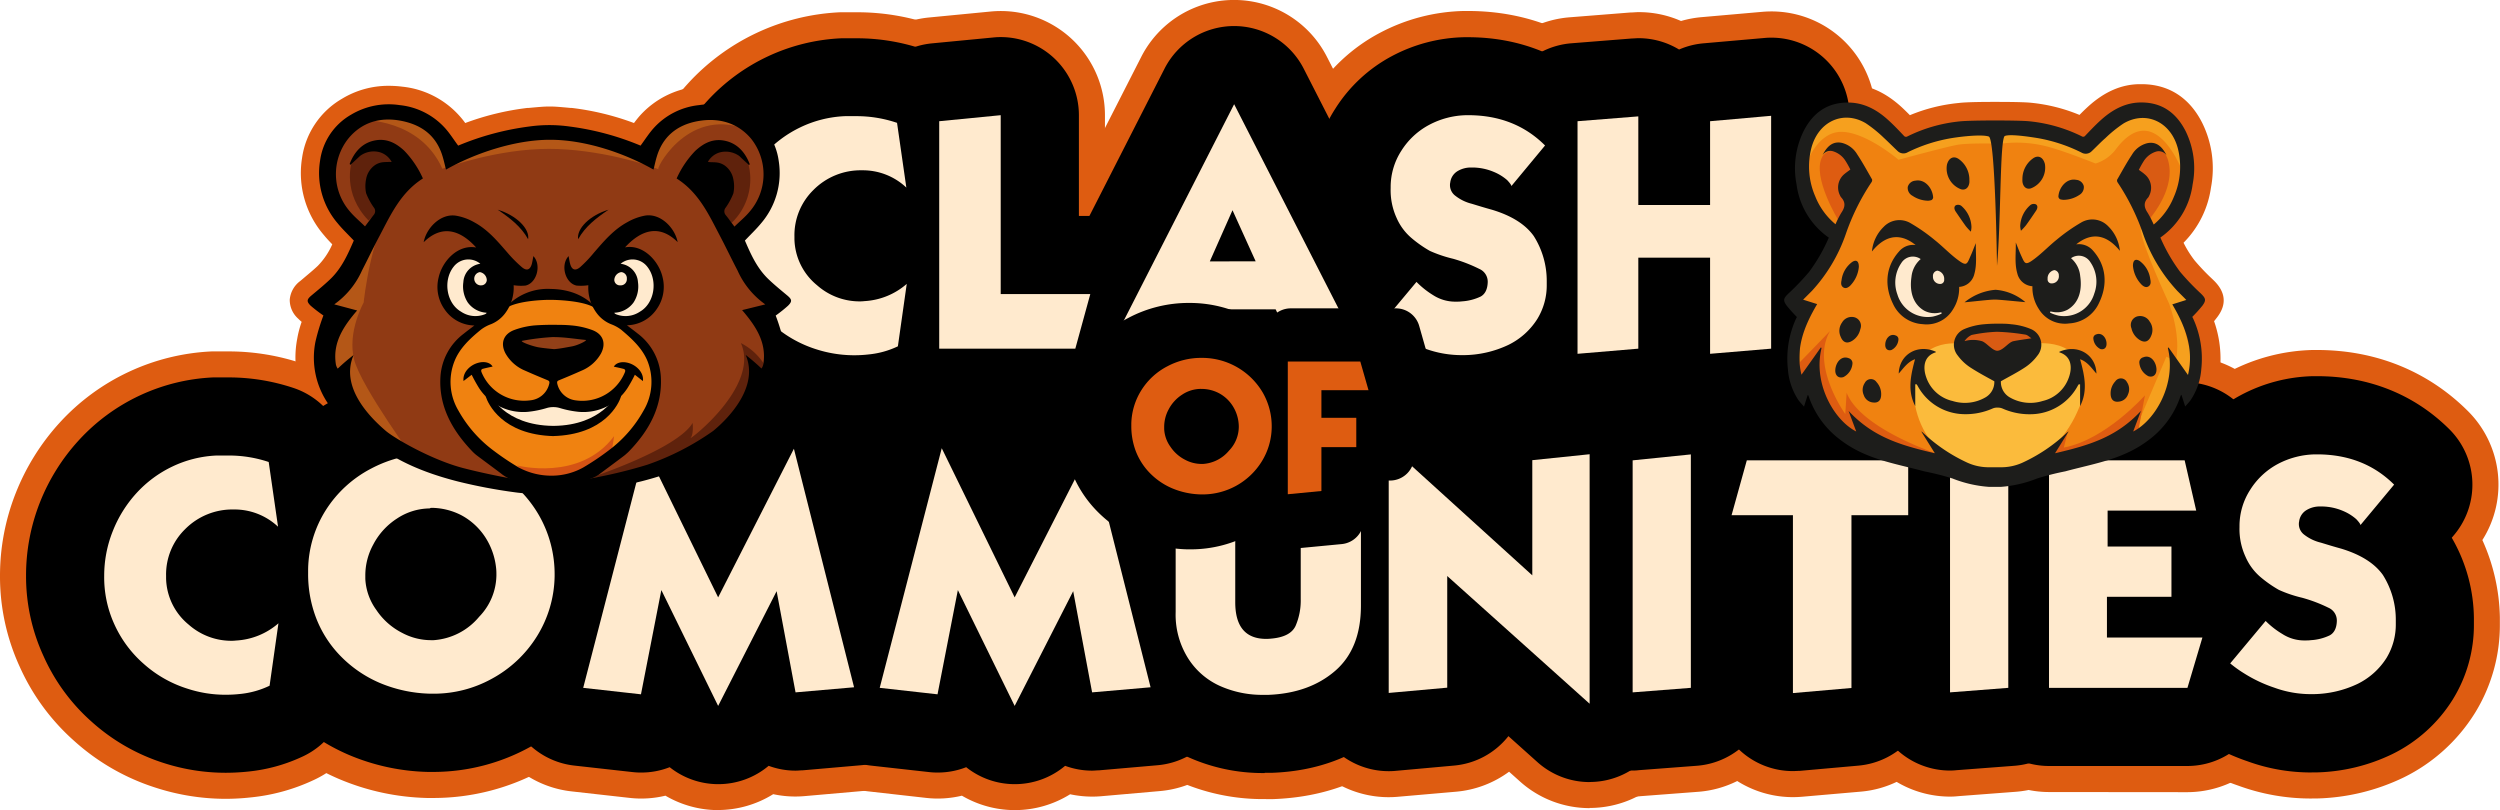 <svg xmlns="http://www.w3.org/2000/svg" viewBox="0 0 564.3 182.86"><defs><style>.cls-1{fill:#de5c11;}.cls-2{fill:#ffeace;}.cls-3{fill:#b45717;}.cls-4{fill:#903a14;}.cls-5{fill:#5f220c;}.cls-6{fill:#f08210;}.cls-7{fill:#d55314;}.cls-8{fill:#914018;}.cls-9{fill:#d95b13;}.cls-10{fill:#f6a01e;}.cls-11{fill:#fbbb3c;}.cls-12{fill:#1d1d1b;}</style></defs><g id="Capa_2" data-name="Capa 2"><g id="Capa_1-2" data-name="Capa 1"><path class="cls-1" d="M125.67,115.84q-.89,0-1.8-.06c-.72,0-5.36-.12-8.08-.5a122.34,122.34,0,0,1-13.58-2.59c-9.35-2.39-16.32-5.77-21.94-10.63a31.63,31.63,0,0,1-5.42-6,4.94,4.94,0,0,1-4-2.34,22.43,22.43,0,0,1-3.76-17.26,23.28,23.28,0,0,1,1-3.81q-.39-.33-.78-.72a5.67,5.67,0,0,1-1.91-4.28,5.87,5.87,0,0,1,2.37-4.22l.69-.58c1.17-1,2.27-1.89,3.28-2.85A16.25,16.25,0,0,0,75,55.15c-.66-.68-1.29-1.35-1.9-2.1a21.44,21.44,0,0,1-4.92-17.39,18.45,18.45,0,0,1,9-13.36A20.18,20.18,0,0,1,87.8,19.37a24.84,24.84,0,0,1,3.07.2,20.09,20.09,0,0,1,12.75,6.48c.51.57,1,1.15,1.39,1.72a60.83,60.83,0,0,1,14.07-3.41l.28,0c2.28-.21,3.42-.32,4.7-.32s2.41.11,4.7.32l.27,0a60.83,60.83,0,0,1,14.07,3.41c.43-.57.88-1.15,1.39-1.72a20.09,20.09,0,0,1,12.75-6.48,25,25,0,0,1,3.08-.2,20.32,20.32,0,0,1,10.62,2.92,18.48,18.48,0,0,1,9,13.37A21.44,21.44,0,0,1,175,53.05c-.61.75-1.24,1.42-1.89,2.1A16,16,0,0,0,176.38,60c1,1,2.11,1.88,3.28,2.85l.69.58a5.87,5.87,0,0,1,2.38,4.22A5.74,5.74,0,0,1,180.82,72c-.26.26-.53.5-.79.72a23.28,23.28,0,0,1,1,3.81,22.46,22.46,0,0,1-3.75,17.26,5,5,0,0,1-4,2.34,31.29,31.29,0,0,1-5.42,6c-5.62,4.86-12.59,8.24-21.94,10.63a122.34,122.34,0,0,1-13.58,2.59A47.85,47.85,0,0,1,125.67,115.84Zm-1.29-10.76a32.64,32.64,0,0,0,6.65-.9c.64-.15,1.49-.31,2.51-.49A79,79,0,0,0,144.78,101a56.05,56.05,0,0,0,13.55-6.9c1.41-1.16,8.31-7.22,6.14-12.29a4.16,4.16,0,0,1,2.46-5.58,26.06,26.06,0,0,0-2.59-3.46,4.18,4.18,0,0,1,.57-6A35.87,35.87,0,0,1,162.7,63c-.62-1.2-1.22-2.41-1.82-3.61-.7-1.42-1.41-2.84-2.14-4.24l-.68-1.29c-2.16-4.17-4-7.76-7.62-10.05a4,4,0,0,1-1.5-1.66,4.37,4.37,0,0,1-1.46.26,4.2,4.2,0,0,1-2.06-.54c-6.8-3.85-14.72-6.16-21.2-6.19h-.1c-7.74,0-16.15,3.2-21.43,6.19a4.13,4.13,0,0,1-2,.54,4.28,4.28,0,0,1-1.46-.26,4.19,4.19,0,0,1-1.5,1.66c-3.6,2.29-5.47,5.88-7.63,10l-.67,1.3c-.74,1.4-1.45,2.82-2.15,4.24-.6,1.2-1.2,2.41-1.82,3.61a35.87,35.87,0,0,1-2.21,3.77,4.26,4.26,0,0,1,1.39,2,4.2,4.2,0,0,1-.81,4,26,26,0,0,0-2.6,3.46,4,4,0,0,1,1.27.71,4.15,4.15,0,0,1,1.19,4.87c-1.93,4.53,3,9.66,6.18,12.32a55.49,55.49,0,0,0,15.88,7.54c7.19,1.86,16.35,3.43,18.29,3.43h.39Z"/><path class="cls-1" d="M449,114h-.31a32.62,32.62,0,0,1-9.5-2.19,19.37,19.37,0,0,0-3.25-.85c-.83-.18-1.69-.36-2.58-.6-1.27-.34-2.53-.65-3.77-1-5.72-1.41-11.63-2.87-17.1-7.21a24.67,24.67,0,0,1-5.73-6.36,4.1,4.1,0,0,1-2.68-1.41l-.41-.45a13,13,0,0,1-1.11-1.35,18.64,18.64,0,0,1-3.12-8.92,25.39,25.39,0,0,1,1.31-11.32c-.27-.3-.53-.63-.79-1-2.09-2.86-1.8-5.63.87-8.22l.29-.28a48.86,48.86,0,0,0,4-4.21,23.65,23.65,0,0,0,2.5-4,22,22,0,0,1-6.19-12.45,23.13,23.13,0,0,1,1.95-14.55C406.26,22,411,19,417.09,19h.31c4.21.07,8.06,1.75,11.79,5.14.66.61,1.3,1.24,1.91,1.86a38.3,38.3,0,0,1,11-2.75C444,23,448.81,23,450.24,23s6.21,0,8.14.19a38.3,38.3,0,0,1,11,2.75c.61-.62,1.25-1.25,1.92-1.86C475,20.71,478.87,19,483.07,19h.31c6.08,0,10.83,3,13.73,8.79a23.13,23.13,0,0,1,1.95,14.55,22,22,0,0,1-6.19,12.45,23.65,23.65,0,0,0,2.5,4,48.63,48.63,0,0,0,4,4.2l.3.29c2.67,2.59,3,5.36.87,8.22-.26.35-.52.68-.78,1a25.51,25.51,0,0,1,1.3,11.32,18.64,18.64,0,0,1-3.12,8.92A11.79,11.79,0,0,1,496.83,94l-.4.45a4.25,4.25,0,0,1-2.69,1.42,24.82,24.82,0,0,1-5.73,6.35c-5.49,4.35-11.38,5.81-17.08,7.22-1.22.3-2.45.6-3.7.94-.9.24-1.76.42-2.59.6a20.67,20.67,0,0,0-3.25.85,32.55,32.55,0,0,1-9.5,2.19H449ZM433.64,93.21a4.17,4.17,0,0,1,2.2.62l0,0a4.8,4.8,0,0,1,.93.68,33.17,33.17,0,0,0,9.06,6.14,7.49,7.49,0,0,0,3.17.63h2.55a7.38,7.38,0,0,0,3.1-.63,33.48,33.48,0,0,0,9.06-6.14,4.69,4.69,0,0,1,.92-.68,4.19,4.19,0,0,1,5.18.58,4.06,4.06,0,0,1,1,1.56,23.09,23.09,0,0,0,9.34-6.1,4.16,4.16,0,0,1,3.06-1.34,3.84,3.84,0,0,1,.83.09,13.4,13.4,0,0,0,1.19-9.12,4.18,4.18,0,0,1,2.05-4.66,4.39,4.39,0,0,1,1.3-.46,35,35,0,0,0-1.88-3.59,4.12,4.12,0,0,1,0-4.26,42.27,42.27,0,0,1-6.85-12.24,47.82,47.82,0,0,0-5.3-10.71,4.86,4.86,0,0,1-.33-5.12l.81-1.43-.18.16a5.91,5.91,0,0,1-4,1.58,6.51,6.51,0,0,1-2.84-.68,32.12,32.12,0,0,0-8.73-2.82c-1.39-.23-2.47-.37-3.3-.46-.16,2.63-.28,6.63-.37,9.82-.15,5.37-.33,11.46-.73,15.77a4.18,4.18,0,0,1-4.16,3.78h-.17a4.16,4.16,0,0,1-4-4.12c-.12-9.45-.52-20.43-1-25.28-1.52.08-3.23.3-4.42.49a32.23,32.23,0,0,0-8.73,2.82,6.51,6.51,0,0,1-2.84.68,5.91,5.91,0,0,1-4-1.58l-.18-.16.81,1.43a4.86,4.86,0,0,1-.33,5.12,47.39,47.39,0,0,0-5.3,10.71,42.27,42.27,0,0,1-6.85,12.24,4.12,4.12,0,0,1,0,4.26,35.13,35.13,0,0,0-1.86,3.54,4.07,4.07,0,0,1,1.1.41l.1.06a4.25,4.25,0,0,1,2.13,4.7,13.4,13.4,0,0,0,1.19,9.12,3.84,3.84,0,0,1,.83-.09,4.16,4.16,0,0,1,3.06,1.34A23.17,23.17,0,0,0,429.7,96a4.12,4.12,0,0,1,1-1.57A4.18,4.18,0,0,1,433.64,93.21Z"/><path class="cls-1" d="M192.84,103.75a51.37,51.37,0,0,1-15.77-2.47,50.07,50.07,0,0,1-18.44-10.54,50.19,50.19,0,0,1-16.81-37.3,50.6,50.6,0,0,1,3.57-18.72,51.18,51.18,0,0,1,9.86-15.83A49.57,49.57,0,0,1,189.63,2.77c.37,0,.73,0,1.1,0h2.74A52.16,52.16,0,0,1,209.88,5.4a23.41,23.41,0,0,1,15.88,19L227.86,39a23.65,23.65,0,0,1-2.37,14.11A23.6,23.6,0,0,1,228,67.36l-2,14.1a23.42,23.42,0,0,1-13.5,18.12,43.53,43.53,0,0,1-14.18,3.88A52,52,0,0,1,192.84,103.75Z"/><path class="cls-1" d="M212,102.23A23.55,23.55,0,0,1,188.52,78.7V27.36A23.44,23.44,0,0,1,209.77,3.94L223.62,2.6c.75-.07,1.51-.11,2.27-.11A23.53,23.53,0,0,1,249.41,26V43.1a23.52,23.52,0,0,1,19.38,29.51l-3.38,12.32a23.6,23.6,0,0,1-22.69,17.3Z"/><path class="cls-1" d="M263.65,105.24a23.54,23.54,0,0,1-5.22-.59l-13.22-3A23.52,23.52,0,0,1,229.47,68l28.14-55.18a23.52,23.52,0,0,1,41.9,0L327.71,68a23.51,23.51,0,0,1-15.95,33.69l-13.2,2.87a24,24,0,0,1-5,.53,23.34,23.34,0,0,1-14.89-5.3A23.69,23.69,0,0,1,263.65,105.24Z"/><path class="cls-1" d="M330.19,103.69a47.47,47.47,0,0,1-16.56-2.89A53.82,53.82,0,0,1,302,95.17a40.23,40.23,0,0,1-6.87-5.28,23.4,23.4,0,0,1-1.63-31.53,38.69,38.69,0,0,1-3.19-15.9v-.72a38.35,38.35,0,0,1,6.15-20.45A39.74,39.74,0,0,1,311.35,7.48a42.39,42.39,0,0,1,19-5h1c13.32,0,25.09,4.74,34.07,13.69a23.41,23.41,0,0,1,3.31,29.17,44,44,0,0,1,4,17.47c0,.22,0,.46,0,.7v.76a37.75,37.75,0,0,1-5.56,20l-.11.18a39.32,39.32,0,0,1-16,14.46,47.62,47.62,0,0,1-19.63,4.76h-1.15Z"/><path class="cls-1" d="M386,103.38a23.4,23.4,0,0,1-9.66-2.08,23.6,23.6,0,0,1-4.57.85l-13.72,1.15c-.66,0-1.31.08-2,.08a23.53,23.53,0,0,1-23.52-23.52V27.36A23.63,23.63,0,0,1,354.23,3.91L368,2.82c.62,0,1.24-.08,1.86-.08a23.55,23.55,0,0,1,9.58,2,24,24,0,0,1,4.55-.86l13.79-1.21c.7-.06,1.38-.09,2.06-.09a23.52,23.52,0,0,1,23.53,23.52V78.7a23.67,23.67,0,0,1-21.57,23.45L388,103.3C387.32,103.35,386.66,103.38,386,103.38Z"/><path class="cls-1" d="M51,180.31a51.36,51.36,0,0,1-15.76-2.48,50.07,50.07,0,0,1-18.44-10.54A49.26,49.26,0,0,1,4.44,150.47,48.84,48.84,0,0,1,0,130a50.79,50.79,0,0,1,3.56-18.72,51.63,51.63,0,0,1,9.86-15.82A49.57,49.57,0,0,1,47.8,79.32q.56,0,1.11,0h2.74A51.91,51.91,0,0,1,68.07,82a23.38,23.38,0,0,1,15.87,19L86,115.54a23.64,23.64,0,0,1-2.37,14.11,23.71,23.71,0,0,1,2.51,14.27L84.2,158a23.42,23.42,0,0,1-13.5,18.12A43.52,43.52,0,0,1,56.51,180,51.85,51.85,0,0,1,51,180.31Z"/><path class="cls-1" d="M97.12,180.12H96.4a54.21,54.21,0,0,1-20-4.34,50.93,50.93,0,0,1-16.52-11.38,48.88,48.88,0,0,1-10.77-17.13A51.67,51.67,0,0,1,46,129.49s0-1.44,0-1.61a49,49,0,0,1,7.65-25.31A50,50,0,0,1,72.87,84.93a51.87,51.87,0,0,1,24.52-6h.24A51.47,51.47,0,0,1,142,104.46a50.23,50.23,0,0,1,6.75,25.36s0,.66,0,.83a49.8,49.8,0,0,1-7.58,25.47,51.13,51.13,0,0,1-43.25,24Z"/><path class="cls-1" d="M162,182.86a23.63,23.63,0,0,1-11.8-3.26,23.22,23.22,0,0,1-8.09.5L129,178.63a23.52,23.52,0,0,1-20.16-29.28l14-54.09a23.62,23.62,0,0,1,20.41-17.5,23,23,0,0,1,2.36-.12,23.67,23.67,0,0,1,16.82,7.11,23.4,23.4,0,0,1,16.73-7,25.79,25.79,0,0,1,2.64.14,23.65,23.65,0,0,1,20.18,17.63l13.58,53.84a23.51,23.51,0,0,1-20.77,29.18l-13.2,1.16c-.69.06-1.38.09-2.06.09a23.66,23.66,0,0,1-5-.53,23.67,23.67,0,0,1-12.48,3.58Z"/><path class="cls-1" d="M228.92,182.86a23.66,23.66,0,0,1-11.8-3.26,23.22,23.22,0,0,1-8.09.5L196,178.63a23.52,23.52,0,0,1-20.15-29.28l14-54.09a23.62,23.62,0,0,1,20.41-17.5,23.07,23.07,0,0,1,2.37-.12,23.66,23.66,0,0,1,16.81,7.11,23.42,23.42,0,0,1,16.74-7,25.79,25.79,0,0,1,2.64.14A23.63,23.63,0,0,1,269,95.54l13.58,53.84a23.51,23.51,0,0,1-20.76,29.18l-13.21,1.16c-.68.06-1.37.09-2.06.09a23.73,23.73,0,0,1-5-.53,23.62,23.62,0,0,1-12.48,3.58Z"/><path class="cls-1" d="M285.47,180.37a47,47,0,0,1-19.9-4.22A39.88,39.88,0,0,1,248,160.53a41.77,41.77,0,0,1-6.15-22.37V103.78a23.41,23.41,0,0,1,21.41-23.42l13.46-1.22c.7-.06,1.41-.1,2.11-.1a23.64,23.64,0,0,1,9.42,2,22.91,22.91,0,0,1,3.3-.53l13.58-1.22q1-.09,2.1-.09a23.52,23.52,0,0,1,23.52,23.52v34c0,16.9-7.57,27-13.93,32.52-7.95,7-17.91,10.75-29.58,11.14l-.8,0Z"/><path class="cls-1" d="M358.82,182.41a23.52,23.52,0,0,1-15.71-6l-2.48-2.22a23.62,23.62,0,0,1-11.92,4.51l-13.2,1.15c-.68.06-1.36.09-2.05.09a23.52,23.52,0,0,1-23.52-23.52V100.46A23.53,23.53,0,0,1,329.27,83l2.36,2.15a23.61,23.61,0,0,1,11.82-4.68l12.94-1.34c.82-.08,1.63-.13,2.43-.13a23.53,23.53,0,0,1,23.52,23.53v56.32a23.52,23.52,0,0,1-23.52,23.52Z"/><path class="cls-1" d="M368.52,179.81A23.53,23.53,0,0,1,345,156.28V103.91A23.46,23.46,0,0,1,366.13,80.5l13.15-1.33a21.09,21.09,0,0,1,2.38-.13,23.54,23.54,0,0,1,23.53,23.53v52.69a23.64,23.64,0,0,1-21.69,23.45l-13.15,1C369.74,179.78,369.13,179.81,368.52,179.81Z"/><path class="cls-1" d="M404.7,179.93a23.52,23.52,0,0,1-23.53-23.52V137.73a23.52,23.52,0,0,1-13-27.74l3.44-12.38a23.6,23.6,0,0,1,22.66-17.23h36.43a23.56,23.56,0,0,1,23.53,23.53v12.38a23.66,23.66,0,0,1-12.82,21v18A23.39,23.39,0,0,1,420,178.69l-13.21,1.15C406.07,179.9,405.38,179.93,404.7,179.93Z"/><path class="cls-1" d="M440.16,179.81a23.53,23.53,0,0,1-23.52-23.53V103.91A23.46,23.46,0,0,1,437.78,80.5l13.14-1.33a21.4,21.4,0,0,1,2.39-.13,23.54,23.54,0,0,1,23.52,23.53v52.69a23.64,23.64,0,0,1-21.69,23.45l-13.14,1C441.38,179.78,440.77,179.81,440.16,179.81Z"/><path class="cls-1" d="M462.5,178.78A23.55,23.55,0,0,1,439,155.26V103.91A23.56,23.56,0,0,1,462.5,80.38h30.62A23.43,23.43,0,0,1,516,98.63L518.65,110a23.34,23.34,0,0,1-3.59,18.69q.48.57.93,1.17a23.62,23.62,0,0,1,3.69,20.77L516.3,162a23.67,23.67,0,0,1-22.55,16.81Z"/><path class="cls-1" d="M521.83,180.24a47.51,47.51,0,0,1-16.56-2.89,53.81,53.81,0,0,1-11.61-5.62,41.55,41.55,0,0,1-6.87-5.29,23.41,23.41,0,0,1-1.63-31.53A38.69,38.69,0,0,1,482,119v-.72a38.42,38.42,0,0,1,6.14-20.45A39.85,39.85,0,0,1,503,84a42.57,42.57,0,0,1,19-5h1C536.26,79,548,83.78,557,92.73a23.4,23.4,0,0,1,3.32,29.17,44.16,44.16,0,0,1,3.95,17.47c0,.22,0,.46,0,.7v.76a37.75,37.75,0,0,1-5.56,20l-.12.19a39.34,39.34,0,0,1-16,14.45A47.66,47.66,0,0,1,523,180.23h-1.16Z"/><path d="M192.84,97.87a45.22,45.22,0,0,1-14-2.19,44.37,44.37,0,0,1-16.32-9.32,43.52,43.52,0,0,1-10.93-14.85,43,43,0,0,1-3.93-18.07,44.68,44.68,0,0,1,3.16-16.56,45.5,45.5,0,0,1,8.73-14A43.71,43.71,0,0,1,189.91,8.64l.82,0h2.74A46.34,46.34,0,0,1,208,11a17.65,17.65,0,0,1,11.91,14.24L222,39.83a17.63,17.63,0,0,1-3.51,13.31,17.61,17.61,0,0,1,3.64,13.41l-2,14.09a17.65,17.65,0,0,1-10.13,13.59,37.42,37.42,0,0,1-12.26,3.37A46.26,46.26,0,0,1,192.84,97.87Z"/><path d="M212,96.35A17.65,17.65,0,0,1,194.4,78.7V27.36A17.65,17.65,0,0,1,210.34,9.79l13.85-1.33a16,16,0,0,1,1.7-.09A17.65,17.65,0,0,1,243.53,26V48.74h2.57a17.64,17.64,0,0,1,17,22.31l-3.38,12.32a17.64,17.64,0,0,1-17,13Z"/><path d="M263.65,99.35a17.52,17.52,0,0,1-3.92-.44l-13.21-3a17.65,17.65,0,0,1-11.81-25.22l28.14-55.18a17.63,17.63,0,0,1,15.71-9.63h0a17.65,17.65,0,0,1,15.71,9.61l28.19,55.19a17.63,17.63,0,0,1-12,25.26l-13.2,2.87A17.66,17.66,0,0,1,278.65,91,17.67,17.67,0,0,1,263.65,99.35Z"/><path d="M330.19,97.81a41.55,41.55,0,0,1-14.52-2.53,47.91,47.91,0,0,1-10.42-5,35.49,35.49,0,0,1-5.95-4.54,17.65,17.65,0,0,1-1.11-23.79l2.31-2.78c-.42-.74-.82-1.52-1.2-2.31a32.52,32.52,0,0,1-3.09-14.38v-.61a32.54,32.54,0,0,1,5.22-17.38,34,34,0,0,1,12.72-11.81,36.37,36.37,0,0,1,16.32-4.28h.86c11.7,0,22,4.14,29.88,12a17.64,17.64,0,0,1,1.1,23.78l-.57.69a36.69,36.69,0,0,1,5,18.17c0,.18,0,.35,0,.53v.76a32,32,0,0,1-4.69,16.93l-.11.17a33.46,33.46,0,0,1-13.63,12.28,41.6,41.6,0,0,1-17.19,4.14h-1Z"/><path d="M356.09,97.5a17.65,17.65,0,0,1-17.64-17.64V27.36A17.64,17.64,0,0,1,354.69,9.77l13.72-1.09c.47,0,.94-.06,1.4-.06A17.62,17.62,0,0,1,379,11.18a17.6,17.6,0,0,1,5.5-1.4l13.78-1.21c.52-.05,1-.07,1.55-.07a17.63,17.63,0,0,1,17.64,17.64V78.7a17.65,17.65,0,0,1-16.17,17.59l-13.78,1.15q-.74.06-1.47.06a17.64,17.64,0,0,1-9.21-2.59,18,18,0,0,1-5.51,1.38l-13.72,1.15C357.07,97.48,356.58,97.5,356.09,97.5Z"/><path d="M51,174.43a45.56,45.56,0,0,1-14-2.19,44.49,44.49,0,0,1-16.31-9.33A43.39,43.39,0,0,1,9.81,148.06,43,43,0,0,1,5.88,130,44.87,44.87,0,0,1,9,113.43a45.46,45.46,0,0,1,8.74-14A43.82,43.82,0,0,1,48.08,85.19l.83,0h2.74a46.17,46.17,0,0,1,14.57,2.37,17.64,17.64,0,0,1,11.9,14.23l2.1,14.61a17.67,17.67,0,0,1-3.51,13.31,17.65,17.65,0,0,1,3.64,13.41l-2,14.09a17.62,17.62,0,0,1-10.12,13.59A37.69,37.69,0,0,1,56,174.16,49.19,49.19,0,0,1,51,174.43Z"/><path d="M97.12,174.24h-.53a48.52,48.52,0,0,1-17.88-3.86A45,45,0,0,1,64.09,160.3a42.76,42.76,0,0,1-9.48-15.08,45.75,45.75,0,0,1-2.74-15.73s0-1.32,0-1.47a43.21,43.21,0,0,1,6.74-22.3,44.07,44.07,0,0,1,17-15.58A46.09,46.09,0,0,1,97.39,84.8h.24a45.58,45.58,0,0,1,39.25,22.61,44.28,44.28,0,0,1,6,22.41s0,.54,0,.69A43.88,43.88,0,0,1,136.14,153a45.26,45.26,0,0,1-38.26,21.24Z"/><path d="M162,177a17.62,17.62,0,0,1-10.84-3.83,17.45,17.45,0,0,1-6.42,1.21,16.66,16.66,0,0,1-2-.11l-13.08-1.46a17.63,17.63,0,0,1-15.11-22l14-54.09a17.64,17.64,0,0,1,32.93-3.32l.94,1.92,1.05-2.06a17.64,17.64,0,0,1,15.71-9.63,16.43,16.43,0,0,1,2,.11A17.65,17.65,0,0,1,196.35,97l13.58,53.84a17.64,17.64,0,0,1-15.58,21.89l-13.2,1.15c-.52,0-1,.07-1.55.07a17.49,17.49,0,0,1-6.1-1.09A17.64,17.64,0,0,1,162.14,177Z"/><path d="M228.92,177a17.57,17.57,0,0,1-10.83-3.83,17.52,17.52,0,0,1-6.42,1.21,16.43,16.43,0,0,1-2-.11l-13.09-1.46a17.63,17.63,0,0,1-15.11-22l14-54.09a17.64,17.64,0,0,1,32.93-3.32l.94,1.92,1.06-2.06a17.62,17.62,0,0,1,15.71-9.63,16.66,16.66,0,0,1,2,.11A17.65,17.65,0,0,1,263.27,97l13.58,53.84a17.64,17.64,0,0,1-15.57,21.89l-13.21,1.15c-.52,0-1,.07-1.55.07a17.53,17.53,0,0,1-6.1-1.09A17.64,17.64,0,0,1,229.06,177Z"/><path d="M285.47,174.49A41.09,41.09,0,0,1,268,170.81a33.93,33.93,0,0,1-15-13.34,35.93,35.93,0,0,1-5.3-19.31V103.78a17.65,17.65,0,0,1,16.06-17.57L277.24,85c.53,0,1.06-.07,1.58-.07a17.67,17.67,0,0,1,8.85,2.37,17.27,17.27,0,0,1,4.39-1l13.58-1.22c.53-.05,1.05-.07,1.58-.07a17.64,17.64,0,0,1,17.64,17.64v34c0,14.68-6.47,23.37-11.9,28.07-6.9,6.07-15.66,9.37-25.93,9.72h-1.56Z"/><path d="M358.82,176.53A17.63,17.63,0,0,1,347,172l-6.52-5.84a17.6,17.6,0,0,1-12.32,6.65L315,174c-.52.05-1,.07-1.54.07a17.63,17.63,0,0,1-17.64-17.64V100.46a17.64,17.64,0,0,1,29.5-13.06l6.47,5.87a17.63,17.63,0,0,1,12.27-6.91L357,85c.6-.06,1.21-.09,1.82-.09a17.65,17.65,0,0,1,17.64,17.64v56.32a17.63,17.63,0,0,1-17.64,17.64Z"/><path d="M368.52,173.93a17.64,17.64,0,0,1-17.64-17.65V103.91a17.64,17.64,0,0,1,15.85-17.55L379.87,85c.6-.06,1.2-.09,1.79-.09a17.65,17.65,0,0,1,17.65,17.64v52.69A17.65,17.65,0,0,1,383,172.85l-13.15,1C369.43,173.91,369,173.93,368.52,173.93Z"/><path d="M404.7,174.05a17.63,17.63,0,0,1-17.64-17.64V133.52a17.65,17.65,0,0,1-13.21-22l3.45-12.38a17.63,17.63,0,0,1,17-12.91h36.43a17.64,17.64,0,0,1,17.65,17.64v12.38a17.64,17.64,0,0,1-12.82,17v22a17.64,17.64,0,0,1-16.11,17.57L406.23,174C405.72,174,405.21,174.05,404.7,174.05Z"/><path d="M440.16,173.93a17.64,17.64,0,0,1-17.64-17.65V103.91a17.64,17.64,0,0,1,15.85-17.55L451.52,85A17.65,17.65,0,0,1,471,102.57v52.69a17.65,17.65,0,0,1-16.27,17.59l-13.14,1Q440.85,173.93,440.16,173.93Z"/><path d="M462.5,172.9a17.65,17.65,0,0,1-17.65-17.64V103.91A17.64,17.64,0,0,1,462.5,86.27h30.62A17.65,17.65,0,0,1,510.31,100l2.61,11.35a17.66,17.66,0,0,1-3.38,15,18.18,18.18,0,0,1-1.79,1.93v1.63a18,18,0,0,1,3.53,3.55A17.63,17.63,0,0,1,514,148.94l-3.38,11.35a17.63,17.63,0,0,1-16.91,12.61Z"/><path d="M521.83,174.36a41.81,41.81,0,0,1-14.52-2.52,48.37,48.37,0,0,1-10.42-5,35.92,35.92,0,0,1-5.95-4.54,17.64,17.64,0,0,1-1.11-23.78l2.32-2.79c-.43-.74-.83-1.51-1.21-2.31A32.49,32.49,0,0,1,487.85,119s0-.53,0-.61A32.48,32.48,0,0,1,493.08,101a34,34,0,0,1,12.71-11.81,36.38,36.38,0,0,1,16.33-4.28H523c11.7,0,22,4.14,29.89,12a17.65,17.65,0,0,1,1.1,23.78l-.58.69a36.83,36.83,0,0,1,5,18.17c0,.18,0,.35,0,.53v.76a31.92,31.92,0,0,1-4.7,16.93,1.74,1.74,0,0,1-.11.18A33.41,33.41,0,0,1,540,170.21a41.49,41.49,0,0,1-17.2,4.14h-1Z"/><path class="cls-2" d="M202.48,27.73l2.1,14.61a14.29,14.29,0,0,0-10-3.9,15,15,0,0,0-11,4.47,14.3,14.3,0,0,0-4.26,10.47V54a13.84,13.84,0,0,0,5.11,10.39,14.48,14.48,0,0,0,9.68,3.64,8.89,8.89,0,0,0,1-.06,15.86,15.86,0,0,0,9.56-3.89l-2,14.09A19.66,19.66,0,0,1,196.09,80a28,28,0,0,1-11.81-1.15,26.89,26.89,0,0,1-9.95-5.67,26,26,0,0,1-6.63-9,25.36,25.36,0,0,1-2.35-10.78,27.06,27.06,0,0,1,1.91-10.07,27.9,27.9,0,0,1,5.36-8.62,26.28,26.28,0,0,1,8.1-6,25.69,25.69,0,0,1,10-2.49h2.74A28.29,28.29,0,0,1,202.48,27.73Z"/><path class="cls-2" d="M225.88,26V66.38H246.1L242.72,78.7H212V27.36Z"/><path class="cls-2" d="M250.43,78.7l28.14-55.18L306.76,78.7l-13.19,2.87-5.63-11.74H268.61l-5,11.88Zm33-19.71-5.23-11.54L273.08,59Z"/><path class="cls-2" d="M348.75,32.84,341.15,42c0-.21-.31-.66-.95-1.34a10.88,10.88,0,0,0-3-1.85,12.53,12.53,0,0,0-4.78-1H332a5.79,5.79,0,0,0-2.92.77,3.47,3.47,0,0,0-1.73,2.62,2.14,2.14,0,0,0-.06.5,3,3,0,0,0,1.21,2.49A9.81,9.81,0,0,0,332.23,46c1.53.47,3,.92,4.53,1.34q6.64,2,9.44,5.94a18.87,18.87,0,0,1,2.93,10.26v.76A14.47,14.47,0,0,1,347,72a16,16,0,0,1-6.57,5.87,24,24,0,0,1-9.89,2.29h-.37a23.88,23.88,0,0,1-8.49-1.47,31.27,31.27,0,0,1-6.76-3.18,26.35,26.35,0,0,1-3.19-2.3l8-9.58a19.68,19.68,0,0,0,3.77,3,9.22,9.22,0,0,0,5.16,1.46c.42,0,.85,0,1.27-.06a11.59,11.59,0,0,0,4.28-1.09c1-.55,1.55-1.64,1.6-3.26v-.12a3.14,3.14,0,0,0-1.92-2.87A34,34,0,0,0,328,58.41a29.48,29.48,0,0,1-5.24-1.77,26.82,26.82,0,0,1-4.26-3,12.52,12.52,0,0,1-3.26-4.45,15,15,0,0,1-1.34-6.72v-.37a15.08,15.08,0,0,1,2.43-8.1,16.62,16.62,0,0,1,6.25-5.81A18.68,18.68,0,0,1,331,26h.38Q341.92,26,348.75,32.84Z"/><path class="cls-2" d="M386,79.86V58.16h-16.2V78.7l-13.72,1.16V27.36l13.72-1.09v20H386V27.36l13.78-1.22V78.7Z"/><path class="cls-2" d="M60.65,104.28l2.11,14.61a14.35,14.35,0,0,0-10-3.89,15,15,0,0,0-11,4.47,14.27,14.27,0,0,0-4.27,10.46v.64A13.87,13.87,0,0,0,42.6,141a14.52,14.52,0,0,0,9.69,3.64,8.89,8.89,0,0,0,1-.06,15.88,15.88,0,0,0,9.56-3.89l-2,14.09a19.88,19.88,0,0,1-6.63,1.86,30.09,30.09,0,0,1-3.26.18,27.49,27.49,0,0,1-8.55-1.34,26.93,26.93,0,0,1-10-5.66,26.16,26.16,0,0,1-6.64-9A25.48,25.48,0,0,1,23.52,130a27.1,27.1,0,0,1,1.92-10.07,27.9,27.9,0,0,1,5.36-8.62,26.28,26.28,0,0,1,8.1-6,25.69,25.69,0,0,1,10-2.49h2.74A28.27,28.27,0,0,1,60.65,104.28Z"/><path class="cls-2" d="M97.63,102.44a27.8,27.8,0,0,1,14,3.82,27.51,27.51,0,0,1,10,10,26.73,26.73,0,0,1,3.56,13.54v.25a26.42,26.42,0,0,1-4,13.59,27.23,27.23,0,0,1-10.27,9.62,27,27,0,0,1-13,3.32h-.76a31.1,31.1,0,0,1-11.41-2.42,27.45,27.45,0,0,1-8.93-6.13,25.24,25.24,0,0,1-5.61-8.92,27.75,27.75,0,0,1-1.66-9.64v-1a25.84,25.84,0,0,1,4-13.34,26.66,26.66,0,0,1,10.26-9.38,28.65,28.65,0,0,1,13.6-3.32ZM97,114.76a13.59,13.59,0,0,0-7.4,2.29,15.49,15.49,0,0,0-5.35,5.87,14.49,14.49,0,0,0-1.79,7v.76a13,13,0,0,0,2.49,7,15.35,15.35,0,0,0,5.8,5.16,13.87,13.87,0,0,0,6.5,1.66h.63a14.67,14.67,0,0,0,10.28-5.29,13.67,13.67,0,0,0,3.89-9.37c0-.51,0-1-.06-1.54a15.79,15.79,0,0,0-2.43-7,14.74,14.74,0,0,0-5.42-5,14.94,14.94,0,0,0-6.89-1.67Z"/><path class="cls-2" d="M131.64,155.26l14-54.09,16.46,33.67,17.1-33.55,13.58,53.84-13.21,1.15-4.27-22.84-13.2,25.9-12.82-26.15-4.6,23.53Z"/><path class="cls-2" d="M198.57,155.26l14-54.09,16.46,33.67,17.1-33.55,13.58,53.84-13.2,1.15-4.27-22.84-13.21,25.9-12.82-26.15-4.59,23.53Z"/><path class="cls-2" d="M265.37,138.16V103.78l13.45-1.21v33.36q0,8.28,7,8.28a10.34,10.34,0,0,0,1.08-.06c2.94-.25,4.8-1.22,5.56-2.93a14.42,14.42,0,0,0,1.14-5.93V103.91l13.59-1.22v34q0,9.7-5.81,14.73t-15,5.42h-1a23.45,23.45,0,0,1-10-2,16.5,16.5,0,0,1-7.4-6.57A18.49,18.49,0,0,1,265.37,138.16Z"/><path class="cls-2" d="M313.46,156.41V100.46l32.41,29.41v-26l12.94-1.34v56.32l-32.14-28.83v25.2Z"/><path class="cls-2" d="M368.52,156.28V103.91l13.14-1.34v52.69Z"/><path class="cls-2" d="M430.72,116.29H417.91v39l-13.21,1.15V116.29H390.85l3.44-12.38h36.43Z"/><path class="cls-2" d="M440.16,156.28V103.91l13.15-1.34v52.69Z"/><path class="cls-2" d="M462.5,155.26V103.91h30.62l2.61,11.35h-20v8.1h14.41v11.35H475.58v9.19h21.55l-3.38,11.36Z"/><path class="cls-2" d="M540.4,109.39l-7.6,9.13c0-.22-.32-.67-.95-1.34a10.87,10.87,0,0,0-3-1.86,12.49,12.49,0,0,0-4.78-1h-.45a5.71,5.71,0,0,0-2.93.78,3.46,3.46,0,0,0-1.73,2.61,2.2,2.2,0,0,0-.06.5,3,3,0,0,0,1.22,2.49,9.83,9.83,0,0,0,3.76,1.79c1.53.47,3,.92,4.54,1.34q6.63,2,9.44,5.94a18.89,18.89,0,0,1,2.92,10.26v.76a14.56,14.56,0,0,1-2.1,7.73,16.08,16.08,0,0,1-6.57,5.87,23.92,23.92,0,0,1-9.89,2.29h-.38a24,24,0,0,1-8.48-1.46,31.27,31.27,0,0,1-6.76-3.19,27.21,27.21,0,0,1-3.2-2.29l8-9.58a19.09,19.09,0,0,0,3.77,2.94,9.11,9.11,0,0,0,5.15,1.46c.43,0,.85,0,1.28-.06a11.34,11.34,0,0,0,4.27-1.09c1-.55,1.56-1.63,1.6-3.25v-.13a3.13,3.13,0,0,0-1.91-2.86,33.21,33.21,0,0,0-5.94-2.25,28.47,28.47,0,0,1-5.23-1.77,26.91,26.91,0,0,1-4.27-3,12.51,12.51,0,0,1-3.25-4.45A14.9,14.9,0,0,1,505.5,119v-.37a15.08,15.08,0,0,1,2.43-8.1,16.6,16.6,0,0,1,6.24-5.81,18.72,18.72,0,0,1,8.43-2.16H523Q533.56,102.57,540.4,109.39Z"/><path d="M268.07,124a31,31,0,0,1-11.41-2.45,28.05,28.05,0,0,1-9.13-6.27,26.3,26.3,0,0,1-5.82-9.26,28.59,28.59,0,0,1-1.7-9.84v-1a26.72,26.72,0,0,1,4.16-13.78,27.31,27.31,0,0,1,10.54-9.65,29,29,0,0,1,13.75-3.37h.2a28.51,28.51,0,0,1,24.51,14.13,27.51,27.51,0,0,1,3.68,13.91v.34a27.3,27.3,0,0,1-4.14,14A28.26,28.26,0,0,1,268.87,124Zm-6.45-27a5.37,5.37,0,0,0,1.05,2.79l.08.11a7.15,7.15,0,0,0,2.74,2.43,6.08,6.08,0,0,0,2.85.77h.35a6.61,6.61,0,0,0,4.58-2.55,5.76,5.76,0,0,0,1.8-4.07c0-.25,0-.51,0-.77a7.4,7.4,0,0,0-1.16-3.27,6.53,6.53,0,0,0-2.44-2.22,6.78,6.78,0,0,0-3.1-.73h-.16a5.71,5.71,0,0,0-3.13,1,7.38,7.38,0,0,0-2.59,2.82,6.68,6.68,0,0,0-.84,3.23Z"/><path d="M291.37,123.93a5.5,5.5,0,0,1-3.68-1.43,5.45,5.45,0,0,1-1.79-4V75.07a5.47,5.47,0,0,1,5.47-5.47h23.72a5.47,5.47,0,0,1,5.26,4L323,82.92a5.47,5.47,0,0,1-5.11,7,5.44,5.44,0,0,1,1.33,3.57V103a5.47,5.47,0,0,1-5.47,5.47h-5.94v8.89a5.48,5.48,0,0,1-4.95,5.45l-11,1.05A4.71,4.71,0,0,1,291.37,123.93Z"/><path class="cls-1" d="M271.4,80.78a15.88,15.88,0,0,1,13.65,7.87,15.21,15.21,0,0,1,2,7.71v.14a15,15,0,0,1-2.29,7.73,15.7,15.7,0,0,1-13.25,7.37h-.44a17.69,17.69,0,0,1-6.49-1.38,15.5,15.5,0,0,1-5.08-3.49,14.49,14.49,0,0,1-3.2-5.08,16,16,0,0,1-.94-5.48v-.58A14.77,14.77,0,0,1,257.68,88a15.09,15.09,0,0,1,5.84-5.33,16.22,16.22,0,0,1,7.73-1.89Zm-.37,7a7.7,7.7,0,0,0-4.2,1.3,8.83,8.83,0,0,0-3.05,3.34,8.29,8.29,0,0,0-1,4v.43a7.42,7.42,0,0,0,1.42,4,8.72,8.72,0,0,0,3.3,2.93,7.91,7.91,0,0,0,3.7.94h.36a8.33,8.33,0,0,0,5.85-3,7.78,7.78,0,0,0,2.21-5.33,8.78,8.78,0,0,0-1.42-4.83,8.26,8.26,0,0,0-3.08-2.82,8.37,8.37,0,0,0-3.92-.95Z"/><path class="cls-1" d="M290.68,111.56V81.61h16.37l1.85,6.46H298.27v6.24h7.87v6.61h-7.87v9.91Z"/><g id="oso"><polygon class="cls-3" points="83.94 27.29 99.23 39.17 120.74 35.84 129.45 36.18 148.56 40.33 167.31 28.95 163.31 25.47 154.65 26.46 149.58 30.07 146.11 34.56 125.85 30.2 102.79 34.31 96.25 26.46 88.12 25.09 83.94 27.29"/><path class="cls-4" d="M99.85,38.09c-5.06-11.38-18.13-11-18.13-11s-6.27,2.05-6.93,12c-.53,8,5.73,10.59,6.75,16.11C82.44,60,76,62.57,74.79,68,73.43,74.33,75.85,84.65,76,86.41c0,0,10.49,24.25,47.11,23.09s50.66-19.43,51.55-33.88c0,0,.47-4.21-3.56-12.12s-4.26-12.45-4.26-12.45,13.26-9.47,4.06-20.72c-14.34-7.82-22.51,7-22.33,7.85-2.25-1-13.58-4.57-24.66-4.58C112.34,33.6,101.14,37.67,99.85,38.09Z"/><path class="cls-3" d="M94.16,104.6S81.54,87.41,79.94,81.18s2.14-12.87,2.14-12.87,1.87-18,7.64-22.79L74.06,67.63v12.2l1.73,6.73Z"/><path class="cls-5" d="M133,107.93s19.87-6.51,23.34-12.47c0,0,.27,2.49-.44,3.37s15.73-11.59,11.33-21.39A13.58,13.58,0,0,1,173,83.07c-.66,2.4-9.31,13.32-15.92,17.77C146.75,107.27,133,107.93,133,107.93Z"/><path class="cls-5" d="M159.73,36.5s3.37-6.16,9.25.74a13.66,13.66,0,0,1-3.83,13.06l-2.55-2.41,2-6.23Z"/><path class="cls-5" d="M88.62,36s-3.38-6.17-9.26.74c0,0-2.18,6.83,3.84,13.05l2.55-2.41-2-6.23Z"/><ellipse class="cls-2" cx="142.68" cy="64.27" rx="6.67" ry="7.15"/><polygon class="cls-6" points="103.45 77.65 111.72 70.43 117.05 67.69 122.25 66.57 127.98 66.69 131.98 67.94 136.11 69.81 138.65 72.3 144.25 76.91 147.31 81.76 147.98 89.11 145.85 94.59 135.71 105.55 124.78 109.29 113.98 105.8 107.05 100.57 102.65 94.59 100.39 87.86 101.32 82.01 103.45 77.65"/><path class="cls-7" d="M116.69,105.05s14.18,3.76,21.93-6.61l-.57,3.64-6.22,4.74-7,1.88h-4.7Z"/><polygon class="cls-2" points="111.76 91.14 117.18 91.73 125 90.23 132.47 91.64 138.16 89.9 137.54 92.56 133.72 95.21 128.03 96.88 122.61 97.21 116.92 96.04 113.98 94.3 111.76 91.14"/><path d="M124.86,98.43c11.65-.31,14.83-7.33,15.34-9l-1-.44S136,96,125,96.13h-.16C113.75,96,110.62,89,110.62,89l-1,.44c.51,1.66,3.69,8.68,15.33,9Z"/><path d="M124.86,73.32c1.36,0,2.72,0,4.07.13a17.81,17.81,0,0,1,4.62,1c2.56.89,3.33,3,2.11,5.33a9,9,0,0,1-4.43,3.9c-1.65.74-3.31,1.44-5,2.13-.38.16-.52.27-.46.71a4.85,4.85,0,0,0,4.27,3.86,10.38,10.38,0,0,0,11-6.33c.18-.44.09-.7-.38-.81-.71-.18-1.42-.33-2.11-.48.54-.92,1.89-1.25,3.35-.82,1.8.52,3.47,2.19,3.22,4.08l-1.82-1.43a31.13,31.13,0,0,1-1.66,3,11.88,11.88,0,0,1-11,5.37,22.25,22.25,0,0,1-4.38-.89,5.1,5.1,0,0,0-1.25-.18h-.25a5.17,5.17,0,0,0-1.25.18,22.11,22.11,0,0,1-4.38.89,11.88,11.88,0,0,1-11-5.37,33.4,33.4,0,0,1-1.66-3L104.63,86c-.25-1.89,1.41-3.56,3.22-4.08,1.45-.43,2.8-.1,3.34.82-.69.15-1.4.3-2.11.48-.47.11-.55.37-.38.81a10.38,10.38,0,0,0,11,6.33A4.85,4.85,0,0,0,124,86.51c.06-.44-.08-.55-.46-.71-1.67-.69-3.34-1.39-5-2.13a9,9,0,0,1-4.44-3.9c-1.22-2.3-.45-4.44,2.11-5.33a17.81,17.81,0,0,1,4.62-1c1.35-.09,2.71-.13,4.07-.13Z"/><path class="cls-8" d="M125.09,78.81c1.29-.1,2.64-.38,3.94-.61,1.51-.26,3.7-1.42,3.15-1.47-2.46-.24-4.54-.61-7-.64h-.52a51.88,51.88,0,0,0-6.78.84c-.59.1,1.52,1,3.43,1.42C122.34,78.57,125.09,78.81,125.09,78.81Z"/><path d="M114.5,69.39c-.17.11-.36.2-.62.34a12.7,12.7,0,0,1,10.39-4.51c4.89.06,8.32,1.93,10.45,4.51-.27-.14-.45-.23-.63-.34-2.55-1.49-8.17-1.7-9.86-1.71S117.06,67.9,114.5,69.39Z"/><path d="M130.5,54c-.4-2.38,2.66-5.42,6.87-6.67C134.63,49.18,132.08,51.13,130.5,54Z"/><path d="M119.21,54c.39-2.38-2.67-5.42-6.88-6.67C115.07,49.18,117.62,51.13,119.21,54Z"/><path d="M124.1,109.25c-2.41,0-12.25-1.71-19.45-3.57S89.16,99,87.12,97.29c-4.06-3.45-10.32-10.12-7.31-17.15a44,44,0,0,0-3.58,3.07A2.55,2.55,0,0,1,75.78,82c-.67-4.83,1.89-8.5,4.83-11.92L75.45,68.7a18.67,18.67,0,0,0,6.25-7.63c1.35-2.61,2.61-5.27,4-7.87,2.52-4.79,4.77-9.75,9.76-12.92A21.78,21.78,0,0,0,91.23,34c-1.65-1.52-3.55-2.65-6-2.39-3.42.38-5.31,2.78-6.31,5.41,0,0,.13.12.2.18l2.15-2a5.17,5.17,0,0,1,4.55-.81,4.51,4.51,0,0,1,2.56,2.11c-1.26.18-2.31-.16-3.74.77a4.89,4.89,0,0,0-2,3.15,7.8,7.8,0,0,0,0,3.19,15,15,0,0,0,1.73,3.21,1.29,1.29,0,0,1,0,1.67c-.48.59-.92,1.2-1.38,1.81l-.6.8c-1.18-1.16-2.43-2.19-3.44-3.4a12.87,12.87,0,0,1-.35-16.39c3.06-3.74,7.3-5,12.15-4s7.86,3.64,9.17,8.05c.28.94.49,1.9.75,2.92,6.36-3.61,15.5-6.76,23.6-6.73s16.88,3.12,23.24,6.73c.25-1,.46-2,.74-2.92,1.31-4.41,4.44-7.12,9.17-8s9.09.31,12.16,4a12.9,12.9,0,0,1-.35,16.39c-1,1.21-2.27,2.24-3.45,3.4l-.6-.8c-.46-.61-.89-1.22-1.38-1.81a1.31,1.31,0,0,1,0-1.67,15,15,0,0,0,1.73-3.21,7.63,7.63,0,0,0,0-3.19,4.87,4.87,0,0,0-2-3.15c-1.44-.93-2.48-.59-3.74-.77a4.45,4.45,0,0,1,2.55-2.11,5.17,5.17,0,0,1,4.55.81l2.15,2c.07-.06.21-.14.2-.18-1-2.63-2.89-5-6.3-5.41-2.45-.26-4.34.87-6,2.39a21.78,21.78,0,0,0-4.21,6.24c5,3.17,7.25,8.13,9.76,12.92,1.37,2.6,2.63,5.26,4,7.87a18.67,18.67,0,0,0,6.25,7.63L167.51,70c2.93,3.42,5.5,7.09,4.83,11.92a2.49,2.49,0,0,1-.46,1.26,45.08,45.08,0,0,0-3.57-3.07c3,7-3.5,14-7.32,17.15a59.38,59.38,0,0,1-14.88,7.64,107.89,107.89,0,0,1-14.17,3.32,33.57,33.57,0,0,1-7.84,1l-.06,2.36a36.49,36.49,0,0,0,7.71-.47,118.53,118.53,0,0,0,13.12-2.49c7.45-1.91,14.46-4.75,20.24-9.75a25.51,25.51,0,0,0,6.16-7.62c.16-.32.3-.66.48-1l.84,1.08c.62.76.72.79,1.3,0a18.31,18.31,0,0,0,3-14.16,44.16,44.16,0,0,0-1.8-5.94A31.75,31.75,0,0,0,177.88,69c1-1,.87-1.43-.21-2.33-1.41-1.18-2.84-2.34-4.17-3.61-2.73-2.59-4.11-5.91-5.36-8.76,1.33-1.41,2.57-2.58,3.63-3.87a17.43,17.43,0,0,0,4-14.12,14.2,14.2,0,0,0-7-10.42,16.56,16.56,0,0,0-11-2.16,16,16,0,0,0-10.18,5.14c-1.11,1.23-2,2.64-3,4a61.92,61.92,0,0,0-16-4.31,32.75,32.75,0,0,0-9.17,0,62,62,0,0,0-16,4.31c-1-1.33-1.86-2.74-3-4a16,16,0,0,0-10.18-5.14,16.56,16.56,0,0,0-11,2.16,14.16,14.16,0,0,0-7,10.42,17.4,17.4,0,0,0,4,14.12c1.05,1.29,2.29,2.46,3.62,3.87-1.25,2.85-2.63,6.17-5.36,8.76-1.33,1.27-2.76,2.43-4.17,3.61-1.07.9-1.2,1.35-.21,2.33A31.75,31.75,0,0,0,73,71.21a45.65,45.65,0,0,0-1.8,5.94,18.35,18.35,0,0,0,3,14.16c.58.81.69.78,1.3,0l.85-1.08c.17.37.31.71.48,1A25.21,25.21,0,0,0,83,98.9c5.77,5,12.79,7.84,20.24,9.75a118.09,118.09,0,0,0,13.12,2.49c2.68.38,7.67.47,7.67.47Z"/><path d="M113.45,107.16c-.33-.3-5.7-4.25-6-4.5s-.61-.53-.88-.82C102,97.06,99,91.61,99.42,85a13.18,13.18,0,0,1,5.23-9.66c.75-.61,1.55-1.19,2.43-1.87a8.31,8.31,0,0,1-6.72-3.63A8.72,8.72,0,0,1,99,62.66c.85-3.83,4.43-7.55,8.48-6.79C104,52,99.82,50.53,95.63,54.68c.57-3.15,3.76-6.52,7.26-6A12.48,12.48,0,0,1,107,50.15c3.12,1.68,5.3,4.3,7.53,6.86a29.61,29.61,0,0,0,3.25,3.28c1.11.94,1.89.63,2.27-.74.14-.55.22-1.12.35-1.74,1.88,2,.76,6.12-1.8,6.65a10.91,10.91,0,0,1-2.66-.08,9.62,9.62,0,0,1-2,6.44,7.5,7.5,0,0,1-3.12,2.36,8.55,8.55,0,0,0-2.25,1.22c-2.46,2-4.85,4.22-6,7.17a12.69,12.69,0,0,0,.91,11.12,28.6,28.6,0,0,0,7.9,9,60.47,60.47,0,0,0,5.74,3.85,15.52,15.52,0,0,0,7.37,1.83,14.66,14.66,0,0,0,7.13-1.83,58,58,0,0,0,5.74-3.85,28.35,28.35,0,0,0,7.9-9,12.72,12.72,0,0,0,.92-11.12c-1.18-2.95-3.56-5.12-6-7.17a8.87,8.87,0,0,0-2.25-1.22,7.53,7.53,0,0,1-3.13-2.36,9.56,9.56,0,0,1-2-6.44,10.93,10.93,0,0,1-2.66.08c-2.56-.53-3.69-4.64-1.8-6.65.12.62.2,1.19.35,1.74.37,1.37,1.16,1.68,2.27.74A28.67,28.67,0,0,0,134.09,57c2.23-2.56,4.41-5.18,7.53-6.86a12.56,12.56,0,0,1,4.07-1.49c3.51-.5,6.69,2.87,7.27,6-4.19-4.15-8.32-2.69-11.88,1.19,4-.76,7.64,3,8.49,6.79a8.73,8.73,0,0,1-1.35,7.16,8.29,8.29,0,0,1-6.71,3.63c.88.68,1.67,1.26,2.43,1.87A13.17,13.17,0,0,1,149.16,85c.39,6.63-2.54,12.08-7.17,16.86-.28.29-.59.55-.89.82s-5.63,4.2-6,4.5c0,0-3.39,2.38-10.79,2.38C116.32,109.54,114,107.5,113.45,107.16Z"/><path class="cls-2" d="M138.66,70.59c.07.11.09.17.13.2a2.85,2.85,0,0,0,.3.16,5.81,5.81,0,0,0,5.37-.61c3.28-1.89,4.11-7.06,1.62-10.17a4.2,4.2,0,0,0-6-.63A4.43,4.43,0,0,1,144,63.67a6.64,6.64,0,0,1-1,4.61A5.6,5.6,0,0,1,138.66,70.59Z"/><path class="cls-2" d="M141.49,62.93a1.38,1.38,0,0,0-1.26-1.51,1.86,1.86,0,0,0-1.57,1.81A1.26,1.26,0,0,0,140,64.41,1.38,1.38,0,0,0,141.49,62.93Z"/><path class="cls-2" d="M105.59,68.28a6.69,6.69,0,0,1-1-4.61,4.42,4.42,0,0,1,3.83-4.13,4.2,4.2,0,0,0-6,.63c-2.49,3.11-1.65,8.28,1.63,10.17a5.79,5.79,0,0,0,5.36.61,2.11,2.11,0,0,0,.3-.16c.05,0,.06-.09.13-.2A5.62,5.62,0,0,1,105.59,68.28Z"/><path class="cls-2" d="M108.55,64.41a1.26,1.26,0,0,0,1.33-1.18,1.88,1.88,0,0,0-1.57-1.81,1.51,1.51,0,0,0,.24,3Z"/></g><g id="Guepardo"><path class="cls-9" d="M481.3,37.8l4.39-4.69a3.64,3.64,0,0,1,3,1.62c.89,1.64,4.42,5.46-3.43,14.46L483,45.4l1.14-3.89L484,39.74Z"/><polygon class="cls-10" points="492.36 37.76 491.56 29.72 486.88 25.29 479.42 25.56 473.72 29.99 470.44 32.45 455.98 29.04 449.8 29.11 429.92 32 416.01 24.4 408.82 28.96 406.68 38.59 422.73 36.56 452.6 34.29 465.11 35.33 471.83 38.51 476.52 38.51 479.54 34.56 481.76 30.67 484.9 30.54 488.75 34.05 492.12 39.26 492.36 37.76"/><path class="cls-6" d="M492.83,39.2s-6.28-17.57-15.32-5.4a9.06,9.06,0,0,1-4.5,3.11s-6.15-2.47-9.94-3.56a27.31,27.31,0,0,0-11.5-.91s-7.16-.23-9.82.26-13.21,3.36-13.21,3.36-7.43-6.35-13-6.3-8.76,8.06-8.25,10.64S414,51.55,414,51.55l-3.33,10.52-4.47,4.56-.11,20.53,3-.76,8.37,11.53,11.46,5.7,22.68,5.31,10.87-4,8.28-.87,9.4-7.45-.33,1.84,7.25-4.8L491,83.17,494,86l1-9.82-4.43-6.88,5.09-2-7.19-6.73-9.62-20.31s1.81-4.39,4.93-6.39a3.5,3.5,0,0,1,5,.93s3.69,5.4-3.43,14.46l.93,1.79,4.52-3.78Z"/><path class="cls-10" d="M483.26,94,489,80.5l2.08,1.07s1.48-4.58-1.42-12.93c0,0-6.72-14.39-6.43-17.08l8.1,12.29,2.32,4.33-1.32,3.15,2.94,11.42-1.62,4.41-3.11-2.86-3.81,10.63-4.24,2.29Z"/><path class="cls-1" d="M482.89,96l1.27-6.77s-8.82,10-18.31,11.79l.82-3.24-4,5.88,2.79,1.58L476.41,101l6.15-3.07Z"/><path class="cls-1" d="M411.29,35.45C408.93,39.91,415,49.79,415,49.79l2.71-4.47.28-5,.34-5.75S412.81,32.58,411.29,35.45Z"/><path class="cls-1" d="M439.43,103.18s-19.15-5.83-22.61-14.53l-.3,4.81s-7.94-11-3.44-18.75c0,0-5.91,6.16-7.72,7.94a12.41,12.41,0,0,0,.61,4.06l3.67-4.06s-1.83,5.15,5.17,12.1C425.1,104.15,439.43,103.18,439.43,103.18Z"/><path class="cls-11" d="M450,107.8c-2.19,0-15.3-3.38-17.75-16.44-2.75-15.34,9.65-13.82,9.65-13.82l9,4.6,8.64-4.6s13.55-1.85,10.31,13C465,104.63,452.19,107.8,450,107.8Z"/><path class="cls-12" d="M450.3,67.62c-1.18,0-4.47.4-6.87.62a12.72,12.72,0,0,1,7-2.83,11.72,11.72,0,0,1,6.74,2.79C454.78,68,451.48,67.64,450.3,67.62Z"/><path class="cls-12" d="M456.17,52.09a15.69,15.69,0,0,0,1.13-1.23c.79-1.09,1.55-2.21,2.3-3.33.31-.47.44-1.09-.05-1.4a1.25,1.25,0,0,0-1.22.13A6.6,6.6,0,0,0,456,51,5,5,0,0,0,456.17,52.09Z"/><path class="cls-12" d="M444.86,52.29a13.94,13.94,0,0,1-1.13-1.23c-.79-1.09-1.55-2.21-2.31-3.33-.31-.47-.43-1.09.06-1.4a1.25,1.25,0,0,1,1.22.13A6.6,6.6,0,0,1,445,51.24,5,5,0,0,1,444.86,52.29Z"/><path class="cls-12" d="M450.85,92a2.58,2.58,0,0,0-1.06.2,15,15,0,0,1-7.46,1.23,12.13,12.13,0,0,1-9.49-6.35l-.21-.33a2.15,2.15,0,0,0-.32,0v4.91c-1.83-3.49-1-7-.05-10.58-1.64.58-2.58,2-3.68,3.24.11-4.32,4.27-6.76,8.37-4.93,0,0,0,.13,0,.13-2.61.81-3,3.21-2.17,5.62a8.2,8.2,0,0,0,5.95,5.37,9.27,9.27,0,0,0,7.33-.76,4,4,0,0,0,2.1-3.69c-1.83-1-3.7-2-5.45-3.14a11,11,0,0,1-2.8-2.66,3.84,3.84,0,0,1,1.51-6,14.81,14.81,0,0,1,4.42-1.07c1-.09,1.94-.13,2.91-.13h.3c1,0,1.94,0,2.9.13a14.8,14.8,0,0,1,4.43,1.07,3.84,3.84,0,0,1,1.51,6,11,11,0,0,1-2.8,2.66c-1.75,1.16-3.62,2.1-5.45,3.14a4,4,0,0,0,2.1,3.69,9.27,9.27,0,0,0,7.33.76A8.18,8.18,0,0,0,467,85.15c.85-2.41.45-4.81-2.16-5.62,0,0,0-.08,0-.13,4.1-1.83,8.26.61,8.37,4.93-1.1-1.23-2-2.66-3.69-3.24,1,3.62,1.79,7.09,0,10.58V86.76a2.15,2.15,0,0,0-.32,0c-.07.11-.15.22-.21.33a12.16,12.16,0,0,1-9.49,6.35A15,15,0,0,1,452,92.21a2.6,2.6,0,0,0-1.07-.2Z"/><path class="cls-9" d="M450.92,79.17c1.32-.15,2.45-1.94,3.56-2.16,1.29-.26,2.6-.42,4.06-.65-.47-.3-.9-.77-1.37-.83a48.35,48.35,0,0,0-6.39-.64,33.51,33.51,0,0,0-5.75.72,4,4,0,0,0-1.6,1.39,7.08,7.08,0,0,1,3.89,0C448.37,77.29,449.75,79.26,450.92,79.17Z"/><g id="ojos"><ellipse class="cls-2" cx="466.4" cy="64.13" rx="7.32" ry="7.84"/><ellipse class="cls-2" cx="434.63" cy="64.33" rx="7.32" ry="7.84"/><path class="cls-12" d="M472.45,56.59c3.08,3.46,3.28,7.81,1.36,11.75A7.88,7.88,0,0,1,467.07,73a6.88,6.88,0,0,1-6.86-3.24,8.81,8.81,0,0,1-1.45-5.15,3.75,3.75,0,0,1-3.41-2.88c-.67-2.32-.28-4.68-.35-7,.42,1,.75,1.94,1.17,2.86.9,1.94.9,2.46,3.05.84,1.78-1.34,3.35-3,5.11-4.4a39.8,39.8,0,0,1,5.36-3.76,4.94,4.94,0,0,1,6.13.76,8.94,8.94,0,0,1,2.68,5.59c-3.71-4.58-7.26-3.57-9.86-1.46A4.18,4.18,0,0,1,472.45,56.59Zm-7.73,14.67a7.11,7.11,0,0,0,8-5,7.73,7.73,0,0,0-.88-7.08,3.05,3.05,0,0,0-4.37-.9,6,6,0,0,1,2.07,4c.45,3-.13,6-2.82,7.61a5.05,5.05,0,0,1-3.41.5l-.5-.09-.07.28A9.12,9.12,0,0,0,464.72,71.26Zm0-9a1.18,1.18,0,0,0-1-1.29,1.87,1.87,0,0,0-1.53,2,.89.89,0,0,0,1,1A1.6,1.6,0,0,0,464.73,62.27Z"/><path class="cls-12" d="M432.39,55.31c-2.6-2.11-6.16-3.12-9.86,1.46a8.89,8.89,0,0,1,2.68-5.59,4.92,4.92,0,0,1,6.12-.76,39.9,39.9,0,0,1,5.37,3.76c1.75,1.39,3.33,3.06,5.11,4.4,2.15,1.62,2.15,1.1,3-.84.43-.92.76-1.9,1.18-2.86-.07,2.34.31,4.7-.35,7a3.76,3.76,0,0,1-3.42,2.88,8.87,8.87,0,0,1-1.44,5.15A6.89,6.89,0,0,1,434,73.17a7.86,7.86,0,0,1-6.73-4.63c-1.92-3.94-1.72-8.29,1.36-11.75A4.17,4.17,0,0,1,432.39,55.31Zm5.88,15.47-.07-.28-.5.09a5.09,5.09,0,0,1-3.42-.5c-2.68-1.59-3.26-4.63-2.82-7.61a6.06,6.06,0,0,1,2.08-4,3.06,3.06,0,0,0-4.38.9,7.79,7.79,0,0,0-.88,7.08,7.13,7.13,0,0,0,8,5A9.12,9.12,0,0,0,438.27,70.78Zm-.43-6.69a.9.9,0,0,0,1-1,1.87,1.87,0,0,0-1.53-2,1.18,1.18,0,0,0-1,1.29A1.6,1.6,0,0,0,437.84,64.09Z"/></g><g id="manchas"><path class="cls-12" d="M456.5,40.39a5.8,5.8,0,0,0,0,.59c.13,1.17.9,1.84,1.91,1.54A5,5,0,0,0,461.57,37c-.39-1.53-1.53-2.1-2.73-1.21A5.68,5.68,0,0,0,456.5,40.39Z"/><path class="cls-12" d="M476.41,88.81c0,1.32.62,2,1.81,1.85A2.42,2.42,0,0,0,480.34,89a2.79,2.79,0,0,0-.24-2.74,1.53,1.53,0,0,0-2.65-.16A3.94,3.94,0,0,0,476.41,88.81Z"/><path class="cls-12" d="M482.94,76.72c1.15.72,2.07.43,2.62-.92a3.18,3.18,0,0,0-.32-3.19,2.48,2.48,0,0,0-2.52-1.25,2,2,0,0,0-1.61,2.74A4.16,4.16,0,0,0,482.94,76.72Z"/><path class="cls-12" d="M465.82,45.11A6.54,6.54,0,0,0,469.35,44a2,2,0,0,0,1-2,1.89,1.89,0,0,0-1.73-1.41c-2.12-.42-3.88,1.7-4,3.79a.82.82,0,0,0,.37.59A3.13,3.13,0,0,0,465.82,45.11Z"/><path class="cls-12" d="M482.89,81.86a3.75,3.75,0,0,0,2.05,3.06c1.07.33,1.86-.33,1.82-1.58-.05-1.59-1.29-3.39-3-2.68A1.16,1.16,0,0,0,482.89,81.86Z"/><path class="cls-12" d="M472.51,76.41a2.87,2.87,0,0,0,1.57,2.36c.83.25,1.44-.25,1.41-1.22,0-1.22-1-2.6-2.35-2.06A.89.89,0,0,0,472.51,76.41Z"/><path class="cls-12" d="M481.45,60a6.92,6.92,0,0,0,2,4.3c.46.41,1,.69,1.54.32s.5-1,.37-1.58a6,6,0,0,0-2.44-4.16C482,58.35,481.45,58.73,481.45,60Z"/><path class="cls-12" d="M444.53,40.59a5.86,5.86,0,0,1,0,.59c-.13,1.17-.89,1.84-1.9,1.54a5,5,0,0,1-3.16-5.56c.39-1.53,1.53-2.1,2.73-1.21A5.7,5.7,0,0,1,444.53,40.59Z"/><path class="cls-12" d="M424.62,89c0,1.32-.62,2-1.82,1.85a2.43,2.43,0,0,1-2.12-1.69,2.82,2.82,0,0,1,.25-2.74,1.53,1.53,0,0,1,2.65-.16A4,4,0,0,1,424.62,89Z"/><path class="cls-12" d="M418.09,76.92c-1.16.72-2.08.43-2.62-.92a3.2,3.2,0,0,1,.31-3.19,2.51,2.51,0,0,1,2.53-1.25,2,2,0,0,1,1.6,2.74A4.11,4.11,0,0,1,418.09,76.92Z"/><path class="cls-12" d="M435.2,45.31a6.51,6.51,0,0,1-3.52-1.12,2,2,0,0,1-1.06-2,1.91,1.91,0,0,1,1.73-1.41c2.13-.42,3.88,1.7,4,3.79a.77.77,0,0,1-.37.59A3,3,0,0,1,435.2,45.31Z"/><path class="cls-12" d="M418.14,82.06a3.75,3.75,0,0,1-2.05,3.06c-1.08.33-1.87-.33-1.83-1.58.06-1.59,1.3-3.39,3.05-2.68A1.17,1.17,0,0,1,418.14,82.06Z"/><path class="cls-12" d="M428.52,76.61A2.87,2.87,0,0,1,426.94,79c-.83.25-1.44-.25-1.4-1.22,0-1.22,1-2.6,2.34-2.06A.89.89,0,0,1,428.52,76.61Z"/><path class="cls-12" d="M419.58,60.23a7,7,0,0,1-2,4.3c-.47.41-1,.69-1.54.32s-.5-1-.37-1.58a6,6,0,0,1,2.44-4.16C419,58.55,419.58,58.93,419.58,60.23Z"/></g><path class="cls-12" d="M448.91,30.82c-1.49-.51-5.84-.06-8.42.36a35.7,35.7,0,0,0-9.87,3.18,1.88,1.88,0,0,1-2.27-.25c-1.06-1-2.05-2-3.13-3a29,29,0,0,0-4.1-3.31c-5.1-3-10.75-.36-12.29,5.73a16.89,16.89,0,0,0,.92,10.82,15.71,15.71,0,0,0,4.56,6.27A21.35,21.35,0,0,1,415.64,48c.84-1.22,1-2.31-.05-3.45a1.46,1.46,0,0,1-.25-.42,3.92,3.92,0,0,1,1-4.86c.4-.34.83-.62,1.32-1a21.29,21.29,0,0,0-1.12-2,5.06,5.06,0,0,0-2.92-2.16,2.12,2.12,0,0,0-2.24.92c1.14-2.27,2.5-3.15,4.33-2.79a5.58,5.58,0,0,1,3.48,2.57c1.21,1.82,2.27,3.77,3.37,5.68a.77.77,0,0,1-.12.63,50.55,50.55,0,0,0-5.79,11.66A36.49,36.49,0,0,1,409,65.64l-2,2,3.17,1c-2.87,4.87-5,10-3.54,15.94L411,78.43l.17.1c-2,8.07,2.86,16.36,7.82,18.87l-1.74-4.66c5.58,6,11.93,7.8,19.48,9.57l-3.07-4.93a2.36,2.36,0,0,1,.29.19,37.17,37.17,0,0,0,10.2,6.9,11.66,11.66,0,0,0,4.84,1h2.62a11.65,11.65,0,0,0,4.83-1,37.17,37.17,0,0,0,10.2-6.9c.06,0,.13-.08.3-.19l-3.08,4.93c7.56-1.77,13.82-3.56,19.4-9.57L481.5,97.4c5-2.51,9.81-10.8,7.82-18.87l.17-.1,4.38,6.21c1.42-5.94-.67-11.07-3.54-15.94l3.17-1-2-2a36.49,36.49,0,0,1-7.72-12.79A50.55,50.55,0,0,0,478,41.19a.77.77,0,0,1-.12-.63c1.1-1.91,2.16-3.86,3.37-5.68a5.58,5.58,0,0,1,3.48-2.57c1.83-.36,3.19.52,4.33,2.79a2.12,2.12,0,0,0-2.24-.92,5.06,5.06,0,0,0-2.92,2.16,21.29,21.29,0,0,0-1.12,2c.49.36.92.64,1.32,1a3.92,3.92,0,0,1,1,4.86,1.46,1.46,0,0,1-.25.42c-1.08,1.14-.89,2.23-.05,3.45a22.86,22.86,0,0,1,1.33,2.62,15.71,15.71,0,0,0,4.56-6.27,16.89,16.89,0,0,0,.92-10.82c-1.54-6.09-7.19-8.73-12.29-5.73a29,29,0,0,0-4.1,3.31c-1.08.94-2.07,2-3.13,3a1.88,1.88,0,0,1-2.27.25A35.7,35.7,0,0,0,460,31.18c-2.58-.42-6.31-.93-7.46-.49S451.68,50.3,450.76,60C450.76,60,450.4,31.33,448.91,30.82ZM458,27.37a34.36,34.36,0,0,1,11.86,3.38.6.6,0,0,0,.85-.15c1.11-1.16,2.22-2.34,3.4-3.41,2.62-2.39,5.54-4,9-4.06,4.59-.08,8,2.08,10.24,6.49a19,19,0,0,1,1.57,12,17.33,17.33,0,0,1-7.28,12,38.42,38.42,0,0,0,4.45,7.73,54.67,54.67,0,0,0,4.64,4.86c1.14,1.11,1.31,1.53.41,2.77a32.28,32.28,0,0,1-2.3,2.55s.11.19.18.33a21.75,21.75,0,0,1,1.86,11.41,14.56,14.56,0,0,1-2.38,7c-.34.49-.76.9-1.26,1.48l-.84-2.63c-.11.11-.16.14-.18.19A20.33,20.33,0,0,1,485.42,99c-5.85,4.64-12.31,5.52-19.28,7.4a60.11,60.11,0,0,0-6.28,1.59,27.8,27.8,0,0,1-8.27,1.91H449A27.66,27.66,0,0,1,440.7,108a60.74,60.74,0,0,0-6.28-1.59c-7-1.88-13.52-2.76-19.37-7.4a20.33,20.33,0,0,1-6.83-9.67c0-.05-.07-.08-.18-.19l-.84,2.63c-.5-.58-.92-1-1.27-1.48a14.66,14.66,0,0,1-2.37-7,21.75,21.75,0,0,1,1.86-11.41c.07-.14.16-.28.18-.33A32.28,32.28,0,0,1,403.3,69c-.9-1.24-.73-1.66.41-2.77a54.67,54.67,0,0,0,4.64-4.86,38.42,38.42,0,0,0,4.45-7.73,17.33,17.33,0,0,1-7.28-12,19,19,0,0,1,1.57-12c2.22-4.41,5.65-6.57,10.24-6.49,3.5.06,6.42,1.67,9,4.06,1.18,1.07,2.29,2.25,3.39,3.41a.62.62,0,0,0,.86.15,34.36,34.36,0,0,1,11.86-3.38C445,27.13,455.47,27.13,458,27.37Z"/></g></g></g></svg>
